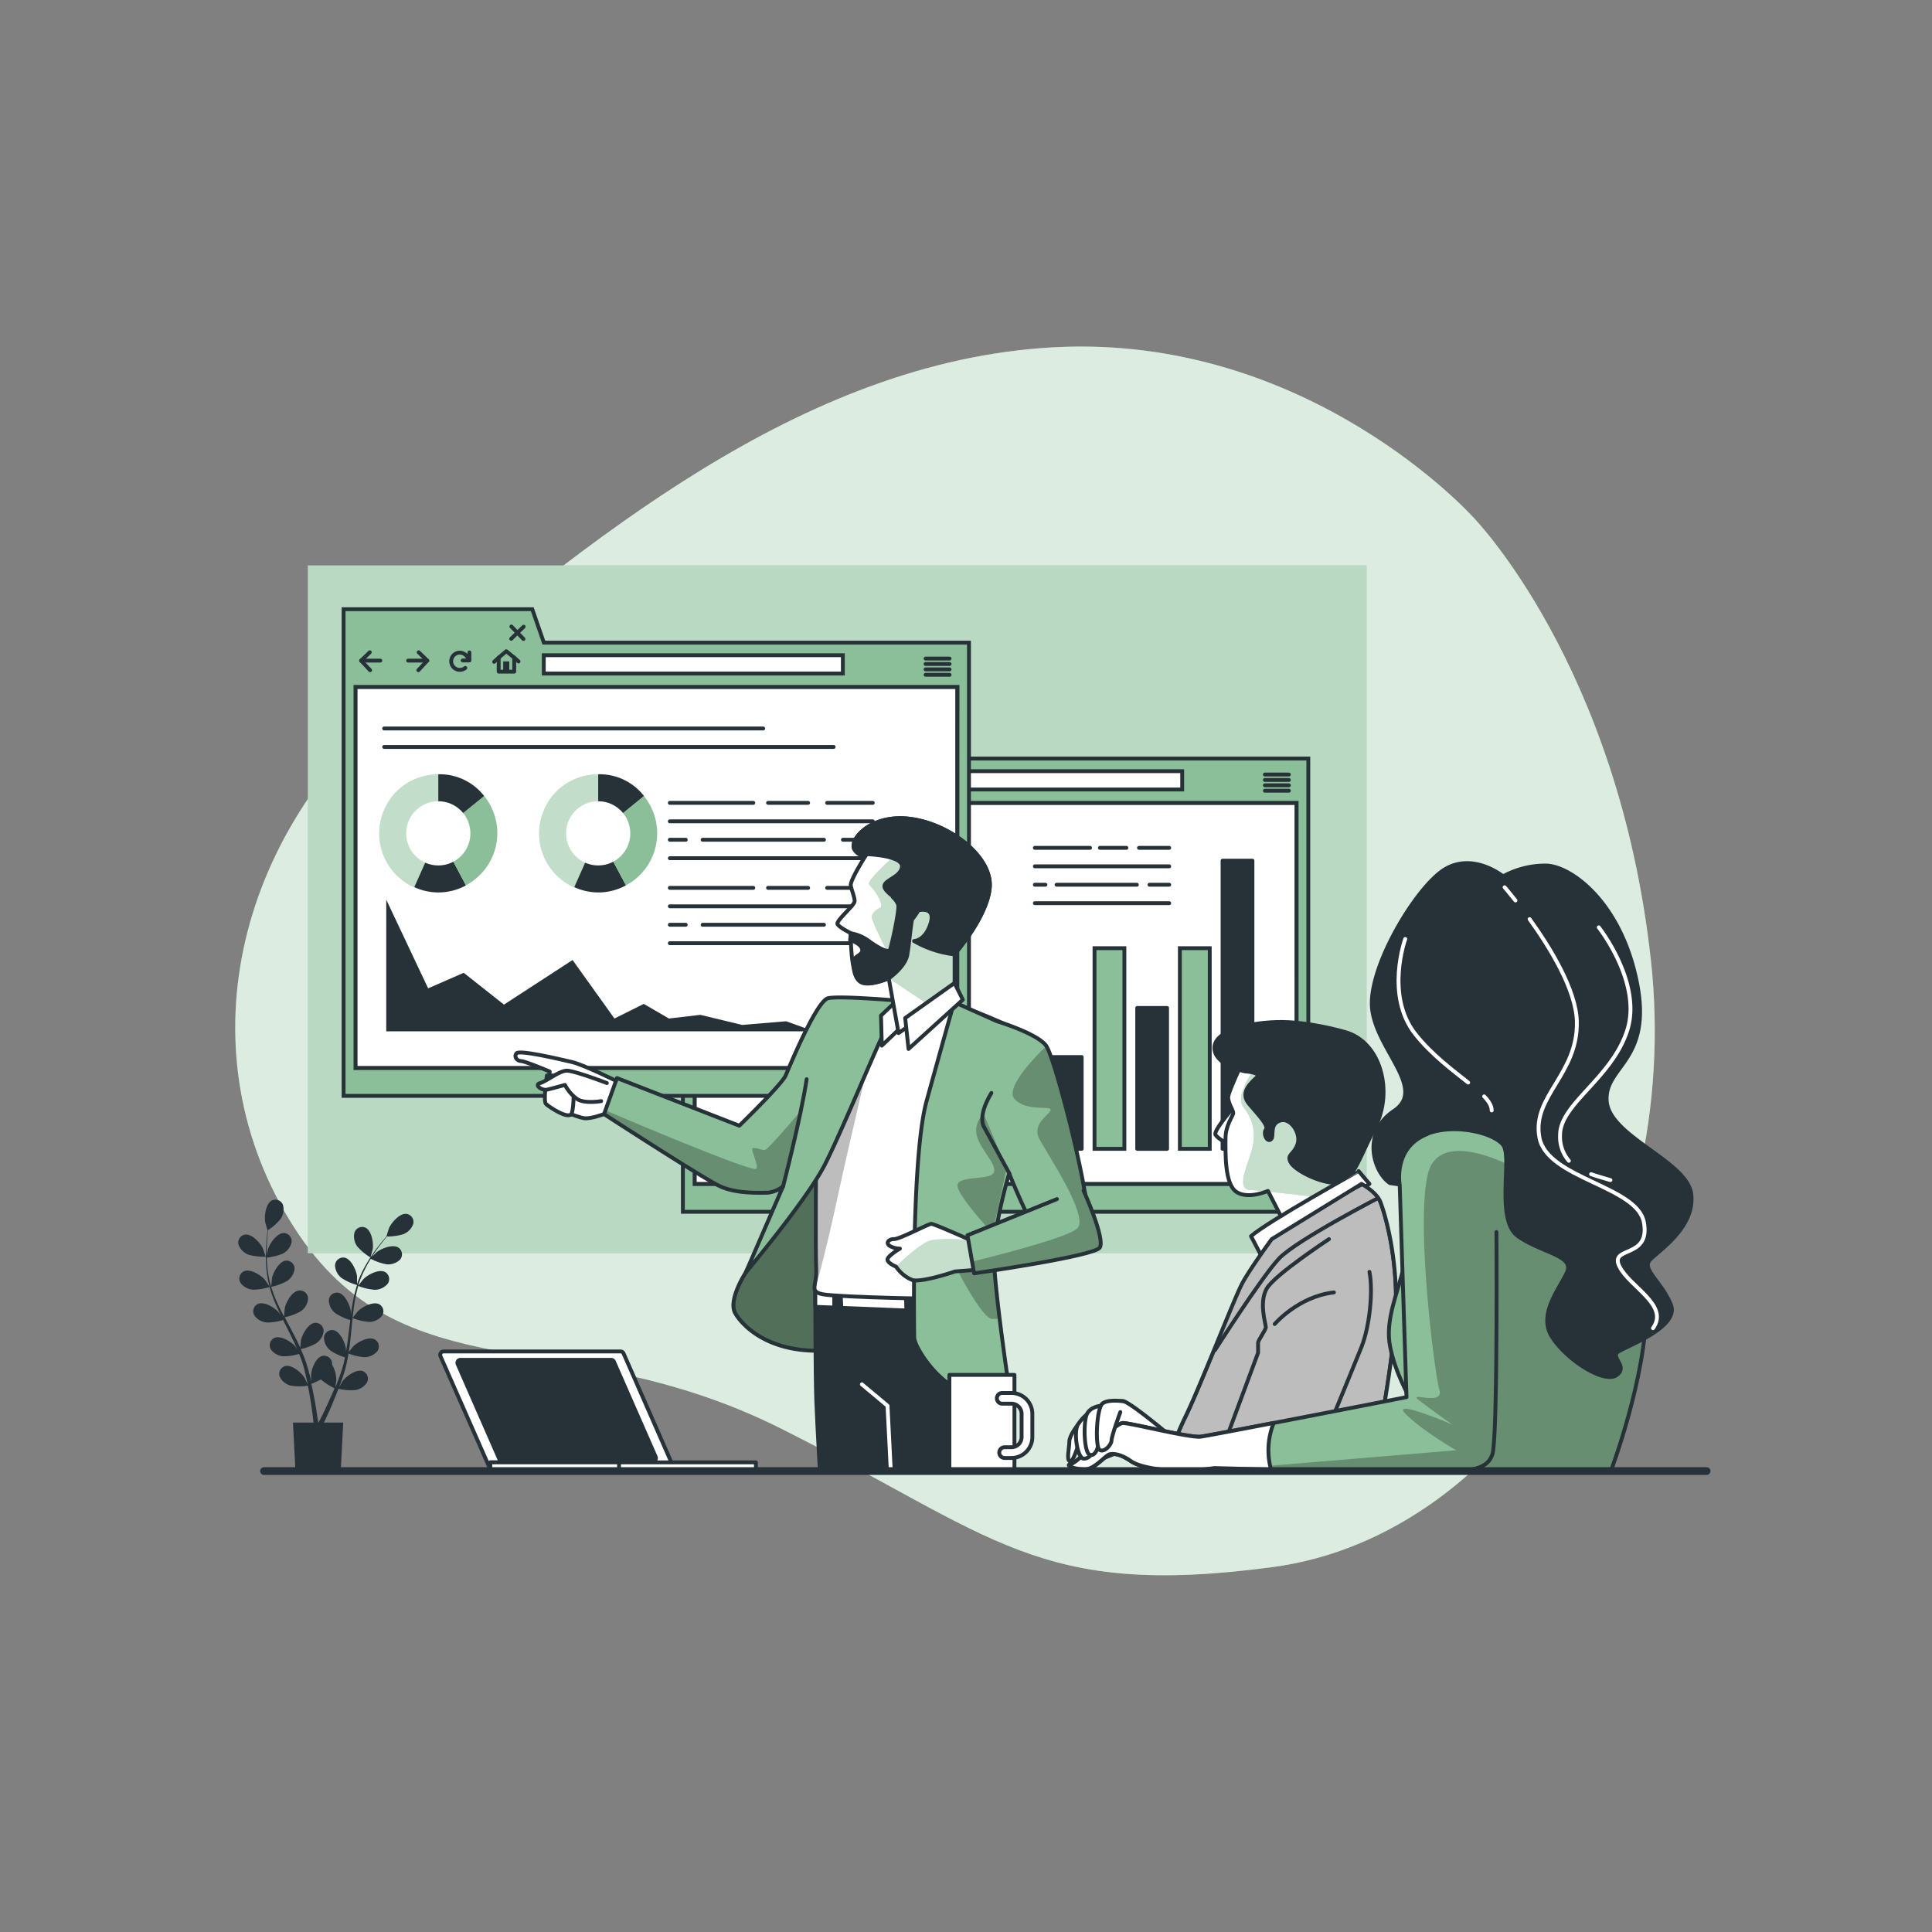 <svg xmlns="http://www.w3.org/2000/svg" xmlns:xlink="http://www.w3.org/1999/xlink" viewBox="0 0 500 500"><rect x="0" y="0" width="500" height="500" fill="#808080" stroke="none"/><defs><clipPath id="freepik--clip-path--inject-36"><path d="M321.46,275s-3.32,7.15-3.58,8.69,1.28,3.57,1.28,4.34-2,3.06-2,6.64-.26,11.75,2.81,13.79,8.17-.25,8.17-.25l4.85,9.45,19.41-11.24-2.81-4.34s4.09-11,1-19.41-14-9.71-18.39-10S323,271.91,321.46,275Z" style="fill:#fff;stroke:#263238;stroke-linecap:round;stroke-linejoin:round"></path></clipPath><clipPath id="freepik--clip-path-2--inject-36"><path d="M329.12,320.69s-5.62,7.66-7.66,11.49-10.73,26.31-14.56,34.23a76,76,0,0,0-5.3,14.22h53.57s6.13-30.57,6.13-43.85-3.06-23.24-4.09-25.79-4.85-4.6-4.85-4.6Z" style="fill:#fff;stroke:#263238;stroke-linecap:round;stroke-linejoin:round"></path></clipPath><clipPath id="freepik--clip-path-3--inject-36"><path d="M389.4,290.31s-17.64-3.53-22.58.7-2.12,30-3.53,36.7-4.94,13.76-3.53,20.81,4.59,12,6,15.53-.36,16.58-.36,16.58h51.52s9.17-24.34,9.17-42.69-5.65-34.22-14.11-40.22S389.4,290.31,389.4,290.31Z" style="fill:#8BBF99;stroke:#263238;stroke-linecap:round;stroke-linejoin:round"></path></clipPath><clipPath id="freepik--clip-path-4--inject-36"><path d="M387.28,318.86s.35,53.3-1.06,57.54-6.35,4.23-14.46,4.58-57.51-1.05-57.51-1.05a66.64,66.64,0,0,1-8.47.7c-3.88,0-10.59-.7-13.06-2.47s-4.58-2.12-5.64-1.76-3.88,3.88-6.35,3.88-5.3-1.06-3.53-1.41,11.29-10.59,13.41-10.59,17.28,3.88,20.11,3.53S364,361.58,364,361.58l-1.76-55s-1.77-9.53,7.06-13.06" style="fill:#8BBF99;stroke:#263238;stroke-linecap:round;stroke-linejoin:round"></path></clipPath><clipPath id="freepik--clip-path-5--inject-36"><rect x="124.22" y="203.98" width="164.61" height="176.73" style="fill:none"></rect></clipPath><clipPath id="freepik--clip-path-6--inject-36"><path d="M193,329.33s-4.68,7.1-2.71,10.55,9.12,10.59,23.89,9.6,5.91-25.85,7.63-41.12-4.67-17.48-9.85-13.54-11.57,22.9-14,26.1A57,57,0,0,0,193,329.33Z" style="fill:#8BBF99;stroke:#263238;stroke-linecap:round;stroke-linejoin:round"></path></clipPath><clipPath id="freepik--clip-path-7--inject-36"><path d="M211.23,295.55s-.25,28.32,0,32.76-2,5.91,1.72,6.65,33.74,1.47,36.69,1,3-2,3.7-3.45,10.58-64.76,8.37-66.49-16.25-6.89-17.49-6.89-19.45,1-22.9,1.48-7.39-.5-7.63,1.47S211.23,295.55,211.23,295.55Z" style="fill:#fff;stroke:#263238;stroke-linecap:round;stroke-linejoin:round"></path></clipPath><clipPath id="freepik--clip-path-8--inject-36"><path d="M232.1,258.94s-14.77-1.27-17.77-.61-10,17.67-11,20-12,13-12,13L159.67,279l-3.34,9.33S182,305,186.33,307s10.34,1.67,12.34,1.67a7.48,7.48,0,0,0,4-1.67L193,329.33s15.67-18.66,20.33-27.66,15.34-35.34,16.34-36S232.1,258.94,232.1,258.94Z" style="fill:#8BBF99;stroke:#263238;stroke-linecap:round;stroke-linejoin:round"></path></clipPath><clipPath id="freepik--clip-path-9--inject-36"><path d="M224.32,221s-4.42,6.8-4.14,8.22,1,2.87,1,4-5,5.11-4.42,6,3.41,2.27,3.41,2.27-.12,11.09,2.43,12.51,7.4-.86,7.4-.86l2.55,14.22,14.5-10.24V246.89s8.53-9.66,9.1-17.34-10-16.2-20.47-17.62-16.2,5.68-14.5,8S224.32,221,224.32,221Z" style="fill:#fff;stroke:#263238;stroke-linecap:round;stroke-linejoin:round"></path></clipPath><clipPath id="freepik--clip-path-10--inject-36"><path d="M246.93,259.35s-3.2,11.33-7.14,25.62-3.2,58.6-3.2,61.07,5.66,11.32,12.07,13.79a51.89,51.89,0,0,0,13,2.95s-4.43-29.3-4.43-37.67,3.94-21.43,3.94-21.43,5.91,14.78,8.37,16.75,12.31,4.18,12.07-4.93-8.62-41.62-10.84-44.82-12.81-6.4-12.81-6.4Z" style="fill:#8BBF99;stroke:#263238;stroke-linecap:round;stroke-linejoin:round"></path></clipPath><clipPath id="freepik--clip-path-11--inject-36"><path d="M251.12,320.92s-9.36-4.19-10.1-4.19-8.12,3.94-9.6,3.94-2.22,1-1.23,1.73a5.34,5.34,0,0,0,2.71.74s-3.45,2-3.21,2.95,2.22,1.72,2.22,1.72a9.06,9.06,0,0,0,4.19,3.45c2.46.74,11.08-2.21,11.08-2.21l6.65-.5Z" style="fill:#fff;stroke:#263238;stroke-linecap:round;stroke-linejoin:round"></path></clipPath><clipPath id="freepik--clip-path-12--inject-36"><path d="M273.53,310.33l-23.15,9.36,1.72,9.85s31-4.43,32.51-6.65-4.19-14.78-4.19-14.78" style="fill:#8BBF99;stroke:#263238;stroke-linecap:round;stroke-linejoin:round"></path></clipPath></defs><g id="freepik--background-simple--inject-36"><path d="M381.28,133.88s-42.61-47.57-108.6-44-121.42,51.42-167.3,88.94S48,273.52,76,317.47s70.69,24.42,126.14,52.25,66.19,44,127.23,35.84,106.27-80.78,97.88-157.08S381.28,133.88,381.28,133.88Z" style="fill:#8BBF99"></path><path d="M381.28,133.88s-42.61-47.57-108.6-44-121.42,51.42-167.3,88.94S48,273.52,76,317.47s70.69,24.42,126.14,52.25,66.19,44,127.23,35.84,106.27-80.78,97.88-157.08S381.28,133.88,381.28,133.88Z" style="fill:#fff;opacity:0.7"></path></g><g id="freepik--Windows--inject-36"><rect x="79.67" y="146.33" width="274" height="178" style="fill:#8BBF99"></rect><rect x="79.67" y="146.33" width="274" height="178" style="fill:#fff;opacity:0.4"></rect><rect x="179.76" y="207.78" width="155.8" height="98.65" style="fill:#fff;stroke:#263238;stroke-miterlimit:10"></rect><path d="M228.57,196.31l-3-8.64H176.73V313.61H338.59V196.31Zm107,110.12H179.76V207.78h155.8Z" style="fill:#8BBF99;stroke:#263238;stroke-miterlimit:10"></path><rect x="228.55" y="199.58" width="77.4" height="4.74" style="fill:#fff;stroke:#263238;stroke-miterlimit:10"></rect><polyline points="183.51 198.82 181.28 200.97 183.59 203.45" style="fill:none;stroke:#263238;stroke-linecap:round;stroke-linejoin:round"></polyline><line x1="181.28" y1="200.97" x2="186.24" y2="200.97" style="fill:none;stroke:#263238;stroke-linecap:round;stroke-linejoin:round"></line><polyline points="196.16 198.82 198.4 200.97 196.08 203.45" style="fill:none;stroke:#263238;stroke-linecap:round;stroke-linejoin:round"></polyline><line x1="198.4" y1="200.97" x2="193.44" y2="200.97" style="fill:none;stroke:#263238;stroke-linecap:round;stroke-linejoin:round"></line><path d="M209.06,200.68a2.44,2.44,0,0,0-2.27-1.78,2.24,2.24,0,1,0,0,4.47,2.19,2.19,0,0,0,1.41-.51" style="fill:none;stroke:#263238;stroke-linecap:round;stroke-linejoin:round"></path><polyline points="207.56 200.93 209.29 200.93 209.29 198.87" style="fill:none;stroke:#263238;stroke-linecap:round;stroke-linejoin:round"></polyline><polygon points="220.89 200.2 218.83 198.53 216.87 200.2 216.87 203.83 220.89 203.83 220.89 200.2" style="fill:none;stroke:#263238;stroke-linecap:round;stroke-linejoin:round"></polygon><rect x="218.05" y="201.18" width="1.57" height="2.52" style="fill:#263238"></rect><line x1="216.87" y1="200.2" x2="215.69" y2="201.28" style="fill:none;stroke:#263238;stroke-linecap:round;stroke-linejoin:round"></line><line x1="220.89" y1="200.2" x2="222" y2="201.18" style="fill:none;stroke:#263238;stroke-linecap:round;stroke-linejoin:round"></line><line x1="220.15" y1="192.14" x2="223.29" y2="195.38" style="fill:none;stroke:#263238;stroke-linecap:round;stroke-linejoin:round"></line><line x1="223.34" y1="192.19" x2="220.1" y2="195.33" style="fill:none;stroke:#263238;stroke-linecap:round;stroke-linejoin:round"></line><line x1="327.35" y1="200.45" x2="333.56" y2="200.45" style="fill:none;stroke:#263238;stroke-linecap:round;stroke-linejoin:round"></line><line x1="327.35" y1="201.85" x2="333.56" y2="201.85" style="fill:none;stroke:#263238;stroke-linecap:round;stroke-linejoin:round"></line><line x1="327.35" y1="203.24" x2="333.56" y2="203.24" style="fill:none;stroke:#263238;stroke-linecap:round;stroke-linejoin:round"></line><line x1="327.35" y1="204.64" x2="333.56" y2="204.64" style="fill:none;stroke:#263238;stroke-linecap:round;stroke-linejoin:round"></line><line x1="294.77" y1="219.42" x2="302.59" y2="219.42" style="fill:#fff;stroke:#263238;stroke-linecap:round;stroke-linejoin:round"></line><line x1="284.65" y1="219.42" x2="291.51" y2="219.42" style="fill:#fff;stroke:#263238;stroke-linecap:round;stroke-linejoin:round"></line><line x1="267.82" y1="219.42" x2="282.11" y2="219.42" style="fill:#fff;stroke:#263238;stroke-linecap:round;stroke-linejoin:round"></line><line x1="267.82" y1="224.2" x2="302.59" y2="224.2" style="fill:#fff;stroke:#263238;stroke-linecap:round;stroke-linejoin:round"></line><line x1="297.48" y1="228.97" x2="302.59" y2="228.97" style="fill:#fff;stroke:#263238;stroke-linecap:round;stroke-linejoin:round"></line><line x1="273.44" y1="228.97" x2="294.22" y2="228.97" style="fill:#fff;stroke:#263238;stroke-linecap:round;stroke-linejoin:round"></line><line x1="267.82" y1="228.97" x2="270.55" y2="228.97" style="fill:#fff;stroke:#263238;stroke-linecap:round;stroke-linejoin:round"></line><line x1="267.82" y1="233.74" x2="302.59" y2="233.74" style="fill:#fff;stroke:#263238;stroke-linecap:round;stroke-linejoin:round"></line><rect x="272.21" y="273.56" width="7.73" height="23.75" style="fill:#263238;stroke:#263238;stroke-linecap:round;stroke-linejoin:round"></rect><rect x="283.26" y="245.39" width="7.73" height="51.93" style="fill:#8BBF99;stroke:#263238;stroke-miterlimit:10"></rect><rect x="294.31" y="260.86" width="7.73" height="36.46" style="fill:#263238;stroke:#263238;stroke-linecap:round;stroke-linejoin:round"></rect><rect x="305.35" y="245.39" width="7.73" height="51.93" style="fill:#8BBF99;stroke:#263238;stroke-miterlimit:10"></rect><rect x="316.4" y="222.74" width="7.73" height="74.58" style="fill:#263238;stroke:#263238;stroke-linecap:round;stroke-linejoin:round"></rect><rect x="91.95" y="177.77" width="155.8" height="98.65" style="fill:#fff;stroke:#263238;stroke-miterlimit:10"></rect><path d="M140.75,166.31l-3-8.65H88.92V283.6H250.77V166.31Zm107,110.11H92V177.77h155.8Z" style="fill:#8BBF99;stroke:#263238;stroke-miterlimit:10"></path><rect x="140.73" y="169.57" width="77.4" height="4.74" style="fill:#fff;stroke:#263238;stroke-miterlimit:10"></rect><polyline points="95.7 168.81 93.46 170.97 95.78 173.45" style="fill:none;stroke:#263238;stroke-linecap:round;stroke-linejoin:round"></polyline><line x1="93.46" y1="170.97" x2="98.43" y2="170.97" style="fill:none;stroke:#263238;stroke-linecap:round;stroke-linejoin:round"></line><polyline points="108.35 168.81 110.58 170.97 108.27 173.45" style="fill:none;stroke:#263238;stroke-linecap:round;stroke-linejoin:round"></polyline><line x1="110.59" y1="170.97" x2="105.62" y2="170.97" style="fill:none;stroke:#263238;stroke-linecap:round;stroke-linejoin:round"></line><path d="M121.25,170.68A2.43,2.43,0,0,0,119,168.9a2.23,2.23,0,1,0,0,4.46,2.27,2.27,0,0,0,1.42-.5" style="fill:none;stroke:#263238;stroke-linecap:round;stroke-linejoin:round"></path><polyline points="119.74 170.93 121.48 170.93 121.48 168.86" style="fill:none;stroke:#263238;stroke-linecap:round;stroke-linejoin:round"></polyline><polygon points="133.08 170.19 131.02 168.53 129.06 170.19 129.06 173.82 133.08 173.82 133.08 170.19" style="fill:none;stroke:#263238;stroke-linecap:round;stroke-linejoin:round"></polygon><rect x="130.23" y="171.17" width="1.57" height="2.52" style="fill:#263238"></rect><line x1="129.06" y1="170.19" x2="127.88" y2="171.27" style="fill:none;stroke:#263238;stroke-linecap:round;stroke-linejoin:round"></line><line x1="133.08" y1="170.19" x2="134.19" y2="171.18" style="fill:none;stroke:#263238;stroke-linecap:round;stroke-linejoin:round"></line><line x1="132.34" y1="162.14" x2="135.47" y2="165.37" style="fill:none;stroke:#263238;stroke-linecap:round;stroke-linejoin:round"></line><line x1="135.52" y1="162.19" x2="132.29" y2="165.32" style="fill:none;stroke:#263238;stroke-linecap:round;stroke-linejoin:round"></line><line x1="239.54" y1="170.44" x2="245.75" y2="170.44" style="fill:none;stroke:#263238;stroke-linecap:round;stroke-linejoin:round"></line><line x1="239.54" y1="171.84" x2="245.75" y2="171.84" style="fill:none;stroke:#263238;stroke-linecap:round;stroke-linejoin:round"></line><line x1="239.54" y1="173.24" x2="245.75" y2="173.24" style="fill:none;stroke:#263238;stroke-linecap:round;stroke-linejoin:round"></line><line x1="239.54" y1="174.64" x2="245.75" y2="174.64" style="fill:none;stroke:#263238;stroke-linecap:round;stroke-linejoin:round"></line><polygon points="99.96 266.9 99.96 232.83 110.8 255.78 120.01 251.76 130.43 259.99 148.18 248.45 159.02 263.59 166.61 259.81 173.11 263.59 181.24 262.64 192.07 265.25 203.45 264.3 210.69 266.9 99.96 266.9" style="fill:#263238"></polygon><line x1="214.06" y1="207.78" x2="225.87" y2="207.78" style="fill:#fff;stroke:#263238;stroke-linecap:round;stroke-linejoin:round"></line><line x1="198.77" y1="207.78" x2="209.14" y2="207.78" style="fill:#fff;stroke:#263238;stroke-linecap:round;stroke-linejoin:round"></line><line x1="173.35" y1="207.78" x2="194.95" y2="207.78" style="fill:#fff;stroke:#263238;stroke-linecap:round;stroke-linejoin:round"></line><line x1="173.35" y1="212.55" x2="225.87" y2="212.55" style="fill:#fff;stroke:#263238;stroke-linecap:round;stroke-linejoin:round"></line><line x1="218.15" y1="217.33" x2="225.87" y2="217.33" style="fill:#fff;stroke:#263238;stroke-linecap:round;stroke-linejoin:round"></line><line x1="181.84" y1="217.33" x2="213.24" y2="217.33" style="fill:#fff;stroke:#263238;stroke-linecap:round;stroke-linejoin:round"></line><line x1="173.35" y1="217.33" x2="177.47" y2="217.33" style="fill:#fff;stroke:#263238;stroke-linecap:round;stroke-linejoin:round"></line><line x1="173.35" y1="222.1" x2="225.87" y2="222.1" style="fill:#fff;stroke:#263238;stroke-linecap:round;stroke-linejoin:round"></line><line x1="225.87" y1="229.78" x2="214.06" y2="229.78" style="fill:#fff;stroke:#263238;stroke-linecap:round;stroke-linejoin:round"></line><line x1="198.77" y1="229.78" x2="209.14" y2="229.78" style="fill:#fff;stroke:#263238;stroke-linecap:round;stroke-linejoin:round"></line><line x1="173.35" y1="229.78" x2="194.95" y2="229.78" style="fill:#fff;stroke:#263238;stroke-linecap:round;stroke-linejoin:round"></line><line x1="173.35" y1="234.55" x2="225.87" y2="234.55" style="fill:#fff;stroke:#263238;stroke-linecap:round;stroke-linejoin:round"></line><line x1="225.87" y1="239.33" x2="218.15" y2="239.33" style="fill:#fff;stroke:#263238;stroke-linecap:round;stroke-linejoin:round"></line><line x1="181.84" y1="239.33" x2="213.24" y2="239.33" style="fill:#fff;stroke:#263238;stroke-linecap:round;stroke-linejoin:round"></line><line x1="173.35" y1="239.33" x2="177.47" y2="239.33" style="fill:#fff;stroke:#263238;stroke-linecap:round;stroke-linejoin:round"></line><line x1="173.35" y1="244.1" x2="225.87" y2="244.1" style="fill:#fff;stroke:#263238;stroke-linecap:round;stroke-linejoin:round"></line><path d="M113.43,215.64l-6.21,14a15.27,15.27,0,0,1-7.74-20.16,15.08,15.08,0,0,1,14-9.05Z" style="fill:#8BBF99"></path><g style="opacity:0.47"><path d="M113.43,215.64l-6.21,14a15.27,15.27,0,0,1-7.74-20.16,15.08,15.08,0,0,1,14-9.05Z" style="fill:#fff"></path></g><path d="M113.43,215.64l7.17,13.49a14.85,14.85,0,0,1-13.38.46Z" style="fill:#263238"></path><path d="M113.43,215.64,125.3,206A15.26,15.26,0,0,1,123,227.51a14.76,14.76,0,0,1-2.44,1.62Z" style="fill:#8BBF99"></path><path d="M113.43,215.64V200.38A14.58,14.58,0,0,1,125.3,206Z" style="fill:#263238"></path><circle cx="113.43" cy="215.67" r="8.31" style="fill:#fff"></circle><path d="M154.81,215.64l-6.21,14a15.26,15.26,0,0,1-7.74-20.16,15.07,15.07,0,0,1,13.95-9.05Z" style="fill:#8BBF99"></path><g style="opacity:0.47"><path d="M154.81,215.64l-6.21,14a15.26,15.26,0,0,1-7.74-20.16,15.07,15.07,0,0,1,13.95-9.05Z" style="fill:#fff"></path></g><path d="M154.81,215.64,162,229.13a14.85,14.85,0,0,1-13.38.46Z" style="fill:#263238"></path><path d="M154.81,215.64l11.86-9.6A15.28,15.28,0,0,1,162,229.13Z" style="fill:#8BBF99"></path><path d="M154.81,215.64V200.38A14.56,14.56,0,0,1,166.67,206Z" style="fill:#263238"></path><circle cx="154.81" cy="215.67" r="8.31" style="fill:#fff"></circle><line x1="99.42" y1="188.53" x2="197.52" y2="188.53" style="fill:#fff;stroke:#263238;stroke-linecap:round;stroke-linejoin:round"></line><line x1="99.42" y1="193.31" x2="215.75" y2="193.31" style="fill:#fff;stroke:#263238;stroke-linecap:round;stroke-linejoin:round"></line></g><g id="freepik--character-2--inject-36"><path d="M318.9,287s-4.85,5.62-4.34,6.64,4.6,3.57,4.85,2a63.63,63.63,0,0,0,1-7.41C320.44,286.47,320.69,286,318.9,287Z" style="fill:#fff;stroke:#263238;stroke-linecap:round;stroke-linejoin:round"></path><path d="M321.46,275s-3.32,7.15-3.58,8.69,1.28,3.57,1.28,4.34-2,3.06-2,6.64-.26,11.75,2.81,13.79,8.17-.25,8.17-.25l4.85,9.45,19.41-11.24-2.81-4.34s4.09-11,1-19.41-14-9.71-18.39-10S323,271.91,321.46,275Z" style="fill:#fff"></path><g style="clip-path:url(#freepik--clip-path--inject-36)"><path d="M349.55,302.05s4.09-11,1-19.41-14-9.71-18.39-10c-.71,0-1.44-.09-2.17-.12L324.33,277s-4.66,6.67-2.66,9.33,3.33,5.34,2.66,9.67-5.09,11.82-.66,12c.91,0,2.35.16,4.06.33l.37-.15.1.2c6.54.66,16.47,1.95,16.47,1.95l1-.05,6.71-3.89Z" style="fill:#8BBF99"></path><path d="M349.55,302.05s4.09-11,1-19.41-14-9.71-18.39-10c-.71,0-1.44-.09-2.17-.12L324.33,277s-4.66,6.67-2.66,9.33,3.33,5.34,2.66,9.67-5.09,11.82-.66,12c.91,0,2.35.16,4.06.33l.37-.15.1.2c6.54.66,16.47,1.95,16.47,1.95l1-.05,6.71-3.89Z" style="fill:#fff;opacity:0.5"></path></g><path d="M321.46,275s-3.32,7.15-3.58,8.69,1.28,3.57,1.28,4.34-2,3.06-2,6.64-.26,11.75,2.81,13.79,8.17-.25,8.17-.25l4.85,9.45,19.41-11.24-2.81-4.34s4.09-11,1-19.41-14-9.71-18.39-10S323,271.91,321.46,275Z" style="fill:none;stroke:#263238;stroke-linecap:round;stroke-linejoin:round"></path><path d="M348,267.06s-9.45-2.81-17.62-2.56-16.35,2.56-16.09,6.9,7.91,5.87,7.91,5.87,4.35.26,3.07,1.53-4.6,3.84-2,6.9,5.1,5.62,4.34,6.64.25,3.32,1.27,2.56-.51-3.84,2.3-4.86,5.62,3.32,4.6,6.13-2.81,2.56-1.79,4.6,7.41,5.36,11.75,5.36,5.62-5.62,10.22-14.56S357.47,269.61,348,267.06Z" style="fill:#263238;stroke:#263238;stroke-linecap:round;stroke-linejoin:round"></path><path d="M323.76,319.93l2.55,4.85,28.1-18.39-2.81-3.32S328.1,316.09,323.76,319.93Z" style="fill:#fff;stroke:#263238;stroke-linecap:round;stroke-linejoin:round"></path><path d="M329.12,320.69s-5.62,7.66-7.66,11.49-10.73,26.31-14.56,34.23a76,76,0,0,0-5.3,14.22h53.57s6.13-30.57,6.13-43.85-3.06-23.24-4.09-25.79-4.85-4.6-4.85-4.6Z" style="fill:#fff"></path><g style="clip-path:url(#freepik--clip-path-2--inject-36)"><path d="M329.12,320.69s-5.62,7.66-7.66,11.49-10.73,26.31-14.56,34.23a76,76,0,0,0-5.3,14.22h53.57s6.13-30.57,6.13-43.85-3.06-23.24-4.09-25.79-4.85-4.6-4.85-4.6Z" style="fill:#bdbdbd;stroke:#263238;stroke-linecap:round;stroke-linejoin:round"></path><path d="M314.43,349.42s12-18.79,16.52-23.65,26.94-16.36,26.94-16.36l-3.54-3.84s-23.07,11.45-26.64,15S313.79,345.2,314.43,349.42Z" style="fill:#bdbdbd;stroke:#263238;stroke-linecap:round;stroke-linejoin:round"></path></g><path d="M329.12,320.69s-5.62,7.66-7.66,11.49-10.73,26.31-14.56,34.23a76,76,0,0,0-5.3,14.22h53.57s6.13-30.57,6.13-43.85-3.06-23.24-4.09-25.79-4.85-4.6-4.85-4.6Z" style="fill:none;stroke:#263238;stroke-linecap:round;stroke-linejoin:round"></path><path d="M343.93,320.69s-14,9.2-16.09,12.77-.25,9.2-.25,10-2,3.32-2,4.09v2.55l-11,29.63h25s10.73-26.05,12.77-31.16,3.07-14.3,2.05-19.41" style="fill:none;stroke:#263238;stroke-linecap:round;stroke-linejoin:round"></path><path d="M329.89,342.66s6.13-7.16,15.32-8.18" style="fill:none;stroke:#263238;stroke-linecap:round;stroke-linejoin:round"></path></g><g id="freepik--character-3--inject-36"><path d="M389.4,290.31s-17.64-3.53-22.58.7-2.12,30-3.53,36.7-4.94,13.76-3.53,20.81,4.59,12,6,15.53-.36,16.58-.36,16.58h51.52s9.17-24.34,9.17-42.69-5.65-34.22-14.11-40.22S389.4,290.31,389.4,290.31Z" style="fill:#8BBF99"></path><g style="clip-path:url(#freepik--clip-path-3--inject-36)"><path d="M370.51,301.33c-5,8.34.67,54,2,58.34s-8.33.33-5.33,2.66,8.66,6.34,8.66,6.34A104.2,104.2,0,0,0,366,365a19.5,19.5,0,0,1,.27,3.16,94.68,94.68,0,0,0,10.54,7.15l-10.95.92c-.23,2.51-.49,4.38-.49,4.38h51.52s9.17-24.34,9.17-42.69a77.89,77.89,0,0,0-3.17-22.58l-30.74-13S375.51,293,370.51,301.33Z" style="opacity:0.26"></path></g><path d="M389.4,290.31s-17.64-3.53-22.58.7-2.12,30-3.53,36.7-4.94,13.76-3.53,20.81,4.59,12,6,15.53-.36,16.58-.36,16.58h51.52s9.17-24.34,9.17-42.69-5.65-34.22-14.11-40.22S389.4,290.31,389.4,290.31Z" style="fill:none;stroke:#263238;stroke-linecap:round;stroke-linejoin:round"></path><path d="M389,226.8s-7.76-6.35-15.17-1.76-20.11,25.75-18.7,36.34,14.12,20.46,5.65,26.11-5.29,15.87-1.06,18.7l2.47.35s0-10.23,7.06-13.06,17.28-.35,19.75,2.83-2.11,19.4,3.88,23.64,14.47,4.94,12.71,9.17-7.77,10.94-3.89,16.94,13.41,12,16.59,9.87-1.41-4.58.35-6,16.23-6.35,13.76-12.35-7.76-9.18-5.29-11.65,11.64-8.46,10.58-16.93-21.17-14.82-21.87-24,12-10.23,7.76-31S406.33,224,400,224A22.78,22.78,0,0,0,389,226.8Z" style="fill:#263238;stroke:#263238;stroke-linecap:round;stroke-linejoin:round"></path><path d="M395.86,237.87c5.32,7.38,12,18.25,12.23,26.47.33,13.69-11.69,19.37-9.69,30.05s25.35,12.52,27.05,22-9,6-6.35,11.35,13,10,8.69,16" style="fill:none;stroke:#fff;stroke-linecap:round;stroke-linejoin:round"></path><path d="M389.39,229.62s1.12,1.28,2.81,3.42" style="fill:none;stroke:#fff;stroke-linecap:round;stroke-linejoin:round"></path><path d="M384.1,283.74c1.22,1.28,1.95,2.47,1.95,3.64" style="fill:none;stroke:#fff;stroke-linecap:round;stroke-linejoin:round"></path><path d="M363.68,243s-5.34,14.69,2.67,24.71c4.27,5.34,9.58,9.25,13.61,12.45" style="fill:none;stroke:#fff;stroke-linecap:round;stroke-linejoin:round"></path><path d="M411.77,303.87c1.55.56,3.24,1,5,1.54" style="fill:none;stroke:#fff;stroke-linecap:round;stroke-linejoin:round"></path><path d="M413.76,240s11.35,14.36,7.35,26.71-17.36,19-17.36,27a9.46,9.46,0,0,0,2.27,6.7" style="fill:none;stroke:#fff;stroke-linecap:round;stroke-linejoin:round"></path><path d="M278.86,368.87s-2.12,2.61-2.12,4.24-.81,4.88.17,5.05,1.62-3.43,2.6-4.73,3.42-1.63,3.26-3.42S280.33,366.59,278.86,368.87Z" style="fill:#fff;stroke:#263238;stroke-linecap:round;stroke-linejoin:round"></path><path d="M302.33,371.15s-9.13-7.66-11.41-8.47-6.85,4.4-9.62,9.45-1.3,6.19.17,6.35,7.82-2.6,7.82-2.6a19.75,19.75,0,0,0,7.66,3.74c4.4,1,10.75-1.63,10.92-4.23S302.33,371.15,302.33,371.15Z" style="fill:#fff;stroke:#263238;stroke-linecap:round;stroke-linejoin:round"></path><path d="M387.28,318.86s.35,53.3-1.06,57.54-6.35,4.23-14.46,4.58-57.51-1.05-57.51-1.05a66.64,66.64,0,0,1-8.47.7c-3.88,0-10.59-.7-13.06-2.47s-4.58-2.12-5.64-1.76-3.88,3.88-6.35,3.88-5.3-1.06-3.53-1.41,11.29-10.59,13.41-10.59,17.28,3.88,20.11,3.53S364,361.58,364,361.58l-1.76-55s-1.77-9.53,7.06-13.06" style="fill:#8BBF99"></path><g style="clip-path:url(#freepik--clip-path-4--inject-36)"><path d="M373.22,298.81a6.6,6.6,0,0,0-2.71,2.52c-5,8.34.67,54,2,58.34s-8.33.33-5.33,2.66,8.66,6.34,8.66,6.34-16.33-7-12-2.67,13,9.33,13,9.33l-57,4.75c13.18.36,45.46,1.18,51.89.9,8.11-.35,13.05-.35,14.46-4.58s1.06-58.57,1.06-58.57Z" style="opacity:0.26"></path></g><path d="M387.28,318.86s.35,53.3-1.06,57.54-6.35,4.23-14.46,4.58-57.51-1.05-57.51-1.05a66.64,66.64,0,0,1-8.47.7c-3.88,0-10.59-.7-13.06-2.47s-4.58-2.12-5.64-1.76-3.88,3.88-6.35,3.88-5.3-1.06-3.53-1.41,11.29-10.59,13.41-10.59,17.28,3.88,20.11,3.53S364,361.58,364,361.58l-1.76-55s-1.77-9.53,7.06-13.06" style="fill:none;stroke:#263238;stroke-linecap:round;stroke-linejoin:round"></path><path d="M328.94,380.32a19,19,0,0,1,.69-12.06c-9.64,1.86-17.82,3.41-18.91,3.55-2.83.35-18-3.53-20.11-3.53S279,378.51,277.2,378.87s1.06,1.41,3.53,1.41,5.29-3.53,6.35-3.88,3.17,0,5.64,1.76,9.18,2.47,13.06,2.47a66.64,66.64,0,0,0,8.47-.7Z" style="fill:#fff;stroke:#263238;stroke-linecap:round;stroke-linejoin:round"></path><path d="M282.61,365.12a10.7,10.7,0,0,0-3.75,3.75c-1,2.12,0,8.63,1.63,8.63s2.77-1.79,2.77-4.07S282.61,365.12,282.61,365.12Z" style="fill:#fff;stroke:#263238;stroke-linecap:round;stroke-linejoin:round"></path><path d="M284.89,363.82s-2.61.16-3.59,2.12-.81,10.26.82,10.59,2.28-2.45,2.28-4.24S284.89,363.82,284.89,363.82Z" style="fill:#fff;stroke:#263238;stroke-linecap:round;stroke-linejoin:round"></path><path d="M290.92,362.68s-3.91-.66-5.54.49-2,11.24-.82,12.05,3.1-1.3,3.1-2.44,2.28-7.33,2.28-7.33" style="fill:#fff;stroke:#263238;stroke-linecap:round;stroke-linejoin:round"></path></g><g id="freepik--character-1--inject-36"><g style="clip-path:url(#freepik--clip-path-5--inject-36)"><path d="M193,329.33s-4.68,7.1-2.71,10.55,9.12,10.59,23.89,9.6,5.91-25.85,7.63-41.12-4.67-17.48-9.85-13.54-11.57,22.9-14,26.1A57,57,0,0,0,193,329.33Z" style="fill:#8BBF99"></path><g style="clip-path:url(#freepik--clip-path-6--inject-36)"><path d="M193,329.33s-4.68,7.1-2.71,10.55,9.12,10.59,23.89,9.6,5.91-25.85,7.63-41.12-4.67-17.48-9.85-13.54-11.57,22.9-14,26.1A57,57,0,0,0,193,329.33Z" style="stroke:#263238;stroke-linecap:round;stroke-linejoin:round;opacity:0.42"></path></g><path d="M193,329.33s-4.68,7.1-2.71,10.55,9.12,10.59,23.89,9.6,5.91-25.85,7.63-41.12-4.67-17.48-9.85-13.54-11.57,22.9-14,26.1A57,57,0,0,0,193,329.33Z" style="fill:none;stroke:#263238;stroke-linecap:round;stroke-linejoin:round"></path><path d="M211,333.48s0,21.91.25,28.81,1.23,23.64,1.23,23.64h46.29l-2.46-50-.74-2.46Z" style="fill:#263238;stroke:#263238;stroke-linecap:round;stroke-linejoin:round"></path><polygon points="237.91 339.28 256.49 340.03 256.29 335.94 255.55 333.48 237.62 333.48 237.91 339.28" style="fill:#fff;stroke:#263238;stroke-linecap:round;stroke-linejoin:round"></polygon><path d="M215.9,333.48H211s0,1.89,0,4.73l4.91.19Z" style="fill:#fff;stroke:#263238;stroke-linecap:round;stroke-linejoin:round"></path><polygon points="217.47 333.48 217.75 338.48 234.57 339.15 234.4 333.48 217.47 333.48" style="fill:#fff;stroke:#263238;stroke-linecap:round;stroke-linejoin:round"></polygon><path d="M211.23,295.55s-.25,28.32,0,32.76-2,5.91,1.72,6.65,33.74,1.47,36.69,1,3-2,3.7-3.45,10.58-64.76,8.37-66.49-16.25-6.89-17.49-6.89-19.45,1-22.9,1.48-7.39-.5-7.63,1.47S211.23,295.55,211.23,295.55Z" style="fill:#fff"></path><g style="clip-path:url(#freepik--clip-path-7--inject-36)"><path d="M226.32,268.51s-5.77-.28-6.87.27c-.62.31-4.4,9.59-7.57,17.59-.37,5.21-.65,9.18-.65,9.18s-.25,28.32,0,32.76c.16,2.91-.73,4.54-.33,5.53,1.25-4.34,3.24-11.83,5.53-22.48C220.28,293.5,226.32,268.51,226.32,268.51Z" style="fill:#bdbdbd"></path></g><path d="M211.23,295.55s-.25,28.32,0,32.76-2,5.91,1.72,6.65,33.74,1.47,36.69,1,3-2,3.7-3.45,10.58-64.76,8.37-66.49-16.25-6.89-17.49-6.89-19.45,1-22.9,1.48-7.39-.5-7.63,1.47S211.23,295.55,211.23,295.55Z" style="fill:none;stroke:#263238;stroke-linecap:round;stroke-linejoin:round"></path><path d="M160,280s-8.86-4.43-12.06-5.17-13.55-3.2-14.29-2.22.25,2,1.24,2,7.38,2.71,7.38,2.71-.73,5.91-.73,7.39,7.88,4.43,9.6,4.68,5.19-1.07,5.19-1.07l2.44-.66Z" style="fill:#fff;stroke:#263238;stroke-linecap:round;stroke-linejoin:round"></path><path d="M141.54,278.32s-1,6.65-.25,7.38,5.91,4.19,6.65,2.47.49-8.38.49-9.11S141.54,278.32,141.54,278.32Z" style="fill:#fff;stroke:#263238;stroke-linecap:round;stroke-linejoin:round"></path><path d="M157.05,280.29s-8.37-3.2-10.34-3.2-5.17,2.7-6.9,3.2.49,2,1.73,1.72,4.67-1.23,4.67-1.23a10.54,10.54,0,0,0,3.21,3.69c2,1.23,6.15.5,6.15.5" style="fill:#fff;stroke:#263238;stroke-linecap:round;stroke-linejoin:round"></path><path d="M232.1,258.94s-14.77-1.27-17.77-.61-10,17.67-11,20-12,13-12,13L159.67,279l-3.34,9.33S182,305,186.33,307s10.34,1.67,12.34,1.67a7.48,7.48,0,0,0,4-1.67L193,329.33s15.67-18.66,20.33-27.66,15.34-35.34,16.34-36S232.1,258.94,232.1,258.94Z" style="fill:#8BBF99"></path><g style="clip-path:url(#freepik--clip-path-8--inject-36)"><path d="M197.91,297.63c-.8,0-1.87-.53-2.94-.53s1.34,4,.8,5.36-38.84-15-38.84-15l-.07,1.21c3.62,2.35,25.5,16.5,29.47,18.33,4.34,2,10.34,1.67,12.34,1.67a6.87,6.87,0,0,0,3.61-1.38c2.92-7.45,5-19.83,5-19.83S198.72,297.63,197.91,297.63Z" style="opacity:0.26"></path></g><path d="M232.1,258.94s-14.77-1.27-17.77-.61-10,17.67-11,20-12,13-12,13L159.67,279l-3.34,9.33S182,305,186.33,307s10.34,1.67,12.34,1.67a7.48,7.48,0,0,0,4-1.67L193,329.33s15.67-18.66,20.33-27.66,15.34-35.34,16.34-36S232.1,258.94,232.1,258.94Z" style="fill:none;stroke:#263238;stroke-linecap:round;stroke-linejoin:round"></path><polygon points="232.1 258.94 228 262.83 228.21 270.61 232.53 266.5 232.1 258.94" style="fill:#fff;stroke:#263238;stroke-linecap:round;stroke-linejoin:round"></polygon><path d="M224.32,221s-4.42,6.8-4.14,8.22,1,2.87,1,4-5,5.11-4.42,6,3.41,2.27,3.41,2.27-.12,11.09,2.43,12.51,7.4-.86,7.4-.86l2.55,14.22,14.5-10.24V246.89s8.53-9.66,9.1-17.34-10-16.2-20.47-17.62-16.2,5.68-14.5,8S224.32,221,224.32,221Z" style="fill:#fff"></path><g style="clip-path:url(#freepik--clip-path-9--inject-36)"><path d="M241.65,260.94l5.41-3.82V246.89s8.53-9.66,9.1-17.34c.37-5-4-10.39-10-13.92l-15.08,6.25s-7.08,6.22-6.15,7.06,3.65,4.32,3,5.92c0,0-2.53,1-2.27,2.73s6.15,13,6.15,13L230,253.14Z" style="fill:#8BBF99"></path><path d="M241.65,260.94l5.41-3.82V246.89s8.53-9.66,9.1-17.34c.37-5-4-10.39-10-13.92l-15.08,6.25s-7.08,6.22-6.15,7.06,3.65,4.32,3,5.92c0,0-2.53,1-2.27,2.73s6.15,13,6.15,13L230,253.14Z" style="fill:#fff;opacity:0.5"></path></g><path d="M224.32,221s-4.42,6.8-4.14,8.22,1,2.87,1,4-5,5.11-4.42,6,3.41,2.27,3.41,2.27-.12,11.09,2.43,12.51,7.4-.86,7.4-.86l2.55,14.22,14.5-10.24V246.89s8.53-9.66,9.1-17.34-10-16.2-20.47-17.62-16.2,5.68-14.5,8S224.32,221,224.32,221Z" style="fill:none;stroke:#263238;stroke-linecap:round;stroke-linejoin:round"></path><path d="M246.93,259.35s-3.2,11.33-7.14,25.62-3.2,58.6-3.2,61.07,5.66,11.32,12.07,13.79a51.89,51.89,0,0,0,13,2.95s-4.43-29.3-4.43-37.67,3.94-21.43,3.94-21.43,5.91,14.78,8.37,16.75,12.31,4.18,12.07-4.93-8.62-41.62-10.84-44.82-12.81-6.4-12.81-6.4Z" style="fill:#8BBF99"></path><g style="clip-path:url(#freepik--clip-path-10--inject-36)"><g style="opacity:0.26"><path d="M257.28,325.11v0c-5.6,1.45-10.08,2.49-10.08,2.49s6.86,13.73,9.61,13.73l1.94,0C257.94,334.67,257.28,328.33,257.28,325.11Z"></path><path d="M262.58,284.44c3,3.29,9.33,1.65,9.33,2.75s-4.94,3.57-3,7.41,13.19,20.33,9.89,23.35c-.95.87-4,2-7.82,3.26,3.58,1.58,10.91,2.17,10.7-5.71-.25-9.11-8.62-41.62-10.84-44.82C270.82,270.68,259.55,281.14,262.58,284.44Z"></path><path d="M254.58,288.29a5.66,5.66,0,0,0-1.69,5.94c1.13,3.67,5.37,7.35,4.24,9.33s-9.62.57-9.33,3.4,9.05,12.16,9.05,12.16l3.67-16.69Z"></path></g></g><path d="M246.93,259.35s-3.2,11.33-7.14,25.62-3.2,58.6-3.2,61.07,5.66,11.32,12.07,13.79a51.89,51.89,0,0,0,13,2.95s-4.43-29.3-4.43-37.67,3.94-21.43,3.94-21.43,5.91,14.78,8.37,16.75,12.31,4.18,12.07-4.93-8.62-41.62-10.84-44.82-12.81-6.4-12.81-6.4Z" style="fill:none;stroke:#263238;stroke-linecap:round;stroke-linejoin:round"></path><polygon points="247.02 254.4 234.26 263.47 235.13 271.47 249.18 258.72 247.02 254.4" style="fill:#fff;stroke:#263238;stroke-linecap:round;stroke-linejoin:round"></polygon><path d="M251.12,320.92s-9.36-4.19-10.1-4.19-8.12,3.94-9.6,3.94-2.22,1-1.23,1.73a5.34,5.34,0,0,0,2.71.74s-3.45,2-3.21,2.95,2.22,1.72,2.22,1.72a9.06,9.06,0,0,0,4.19,3.45c2.46.74,11.08-2.21,11.08-2.21l6.65-.5Z" style="fill:#fff"></path><g style="clip-path:url(#freepik--clip-path-11--inject-36)"><path d="M241,321c-3,.67-9.09,6.81-9.09,6.81a9.06,9.06,0,0,0,4.19,3.45c2.46.74,11.08-2.21,11.08-2.21l6.65-.5-2.71-7.63S244,320.33,241,321Z" style="fill:#8BBF99"></path><path d="M241,321c-3,.67-9.09,6.81-9.09,6.81a9.06,9.06,0,0,0,4.19,3.45c2.46.74,11.08-2.21,11.08-2.21l6.65-.5-2.71-7.63S244,320.33,241,321Z" style="fill:#fff;opacity:0.5"></path></g><path d="M251.12,320.92s-9.36-4.19-10.1-4.19-8.12,3.94-9.6,3.94-2.22,1-1.23,1.73a5.34,5.34,0,0,0,2.71.74s-3.45,2-3.21,2.95,2.22,1.72,2.22,1.72a9.06,9.06,0,0,0,4.19,3.45c2.46.74,11.08-2.21,11.08-2.21l6.65-.5Z" style="fill:none;stroke:#263238;stroke-linecap:round;stroke-linejoin:round"></path><path d="M273.53,310.33l-23.15,9.36,1.72,9.85s31-4.43,32.51-6.65-4.19-14.78-4.19-14.78" style="fill:#8BBF99"></path><g style="clip-path:url(#freepik--clip-path-12--inject-36)"><path d="M251.57,326.51l.53,3s31-4.43,32.51-6.65-4.19-14.78-4.19-14.78l-3.31,1.07c1.91,4,3,7.52,1.67,8.77C276.3,320.22,259.65,324.52,251.57,326.51Z" style="opacity:0.26"></path></g><path d="M273.53,310.33l-23.15,9.36,1.72,9.85s31-4.43,32.51-6.65-4.19-14.78-4.19-14.78" style="fill:none;stroke:#263238;stroke-linecap:round;stroke-linejoin:round"></path><path d="M202.67,307s4.62-17.85,6.09-27.7" style="fill:#fff;stroke:#263238;stroke-linecap:round;stroke-linejoin:round"></path><polyline points="223.05 358.26 229.69 363.8 230.8 385.96" style="fill:none;stroke:#fff;stroke-linecap:round;stroke-linejoin:round"></polyline><path d="M261.22,303.68l-6.54-12s-1.89-2.52,1.89-8.82" style="fill:none;stroke:#263238;stroke-linecap:round;stroke-linejoin:round"></path><path d="M235.69,211.93c-10.52-1.42-16.2,5.68-14.5,8a3.25,3.25,0,0,0,1.82,1.37l1.31-.24s9.66.29,9.1,3.41-6.26,3.42-4,6a11.33,11.33,0,0,0,2,1.74l-.33,0a4.66,4.66,0,0,1,1.36,1.94c.39,1.17-1.75,10.89-2.14,11.67s-2.53-.2-5.25-2.14a10.93,10.93,0,0,0-4.86-2.14l-.19,1.75s2.72.78,3.11,2.33-2.14,1.75-2.14,3.12-.19,3.81,1.65,5.31,7.4-.86,7.4-.86,4.17-2.9,4.76-6c.47-2.54.82-7,1.25-9.22a17.68,17.68,0,0,0,1.66-2.39s4.55-1.14,3.13,3.41-4.27,4.55-4.27,4.55A27.29,27.29,0,0,0,247.06,247v-.07s8.53-9.66,9.1-17.34S246.21,213.35,235.69,211.93Z" style="fill:#263238;stroke:#263238;stroke-linecap:round;stroke-linejoin:round"></path></g></g><g id="freepik--Mug--inject-36"><rect x="245.7" y="355.82" width="16.84" height="24.88" style="fill:#fff;stroke:#263238;stroke-linecap:round;stroke-linejoin:round"></rect><path d="M261.79,377.32H260a1.39,1.39,0,0,1,0-2.78h1.76a2.63,2.63,0,0,0,2.63-2.63v-6a2.64,2.64,0,0,0-2.63-2.64h-2.26a1.39,1.39,0,1,1,0-2.77h2.26a5.41,5.41,0,0,1,5.41,5.41v6A5.42,5.42,0,0,1,261.79,377.32Z" style="fill:#fff;stroke:#263238;stroke-linecap:round;stroke-linejoin:round"></path></g><g id="freepik--Device--inject-36"><path d="M173.28,380.37H127.52a.89.89,0,0,1-.82-.53L114,351a.89.89,0,0,1,.82-1.25h45.76a.88.88,0,0,1,.81.54l12.67,28.89A.88.88,0,0,1,173.28,380.37Z" style="fill:#fff;stroke:#263238;stroke-linecap:round;stroke-linejoin:round"></path><path d="M169,378.12H129.94a.76.76,0,0,1-.69-.45L118.44,353a.76.76,0,0,1,.69-1.07h39.05a.78.78,0,0,1,.7.46l10.81,24.65A.76.76,0,0,1,169,378.12Z" style="fill:#263238;stroke:#263238;stroke-linecap:round;stroke-linejoin:round"></path><rect x="126.88" y="378.45" width="68.75" height="2.25" transform="translate(322.51 759.16) rotate(180)" style="fill:#fff;stroke:#263238;stroke-linecap:round;stroke-linejoin:round"></rect><rect x="126.88" y="378.45" width="33.33" height="2.25" transform="translate(287.09 759.16) rotate(180)" style="fill:#fff;stroke:#263238;stroke-linecap:round;stroke-linejoin:round"></rect></g><g id="freepik--Plant--inject-36"><path d="M64.37,324.74a14.94,14.94,0,0,0,4.39.49s-.67-2-.73-2.16c-.68-1.43-2.85-3.8-4.61-3.56a2.1,2.1,0,0,0-1.68,2.64A4.38,4.38,0,0,0,64.37,324.74Z" style="fill:#263238"></path><path d="M65.44,333.77a14.65,14.65,0,0,0,4.33-.68,35.86,35.86,0,0,0,1.68,4.67c.38.89.8,1.77,1.22,2.64-.25-.37-.48-.7-.52-.74-1-1.2-3.74-2.91-5.38-2.21a2.1,2.1,0,0,0-.93,3,4.38,4.38,0,0,0,3.22,1.81,13.64,13.64,0,0,0,4.2-.64c.17.33.33.67.5,1,.81,1.61,1.62,3.2,2.36,4.8.27.56.51,1.12.75,1.68l-.45-.65c-1-1.2-3.75-2.9-5.39-2.21a2.11,2.11,0,0,0-.93,3A4.39,4.39,0,0,0,73.32,351a13.76,13.76,0,0,0,4.09-.61c.23.58.46,1.16.66,1.73.13.4.27.77.38,1.18l.33,1.18c.18.75.37,1.54.53,2.28.12.52.21,1,.32,1.51-.26-.56-.78-1.65-.84-1.73-.84-1.35-3.26-3.44-5-3a2.08,2.08,0,0,0-1.37,2.8,4.35,4.35,0,0,0,2.91,2.28,14.34,14.34,0,0,0,4.35,0c.16.83.32,1.63.45,2.39.46,2.64.75,4.85.93,6.4,0,.27.06.52.08.75H75.82l.65,12.64H88.18l.65-12.64h-5c0-.07.07-.15.11-.23.68-1.42,1.63-3.46,2.65-6,.33-.79.66-1.64,1-2.51a14.43,14.43,0,0,0,4.34.33A4.36,4.36,0,0,0,95,357.74a2.1,2.1,0,0,0-1.16-2.91c-1.68-.56-4.25,1.35-5.19,2.63-.06.07-.57,1-.88,1.52.13-.36.27-.71.4-1.08.27-.73.52-1.47.78-2.26l.36-1.18c.12-.39.2-.82.31-1.23.23-1,.42-1.94.58-2.94a14,14,0,0,0,4.12.95,4.44,4.44,0,0,0,3.35-1.57,2.1,2.1,0,0,0-.71-3.05c-1.58-.81-4.41.69-5.53,1.81-.07.07-.79,1-1.17,1.46.09-.6.19-1.2.27-1.81.21-1.76.38-3.55.55-5.33.06-.55.12-1.09.17-1.64a14.58,14.58,0,0,0,4.26,1,4.39,4.39,0,0,0,3.35-1.57,2.09,2.09,0,0,0-.71-3c-1.57-.82-4.4.68-5.53,1.8-.08.09-1.11,1.37-1.36,1.71.13-1.2.27-2.39.45-3.56a36.4,36.4,0,0,1,1-4.69,14.94,14.94,0,0,0,4.28,1,4.44,4.44,0,0,0,3.35-1.57,2.11,2.11,0,0,0-.71-3.05c-1.58-.81-4.41.69-5.53,1.81-.09.09-1.2,1.47-1.38,1.74a2.86,2.86,0,0,0,.07-.28A27.26,27.26,0,0,1,94.69,328c.4-.79.83-1.53,1.27-2.23a14.16,14.16,0,0,0,4.05,1.43,4.4,4.4,0,0,0,3.5-1.19,2.11,2.11,0,0,0-.36-3.11c-1.48-1-4.46.2-5.7,1.19-.07.05-.69.67-1.14,1.13.2-.31.4-.64.6-.94.74-1.12,1.49-2.09,2.16-2.95l1.08-1.33a13.88,13.88,0,0,0,4.24-.6,4.39,4.39,0,0,0,2.56-2.67,2.1,2.1,0,0,0-1.76-2.58c-1.77-.19-3.86,2.23-4.51,3.67-.05.13-.7,2.19-.67,2.19h0c-.34.38-.69.79-1.07,1.24-.69.85-1.46,1.82-2.23,2.92a37.92,37.92,0,0,0-2.31,3.69,27.36,27.36,0,0,0-2,4.45l0,.06c0-.52,0-2,0-2.09-.2-1.57-1.52-4.49-3.26-4.81a2.11,2.11,0,0,0-2.43,2,4.41,4.41,0,0,0,1.69,3.28,14.61,14.61,0,0,0,4,1.82,38.28,38.28,0,0,0-1.17,4.83c-.17.95-.31,1.91-.44,2.87,0-.45,0-.85,0-.9-.21-1.58-1.52-4.49-3.27-4.82a2.1,2.1,0,0,0-2.42,2,4.37,4.37,0,0,0,1.68,3.29,14.05,14.05,0,0,0,3.86,1.78c0,.37-.09.74-.13,1.11-.22,1.78-.42,3.56-.68,5.3-.09.61-.2,1.21-.3,1.81,0-.4,0-.73,0-.78-.2-1.58-1.52-4.49-3.26-4.82a2.11,2.11,0,0,0-2.43,2,4.42,4.42,0,0,0,1.69,3.29,13.43,13.43,0,0,0,3.75,1.74c-.13.61-.26,1.23-.41,1.82-.12.39-.2.79-.33,1.18s-.26.78-.38,1.17c-.27.73-.54,1.49-.82,2.2-.19.49-.38,1-.57,1.43.1-.61.26-1.81.27-1.91a8.19,8.19,0,0,0-1.1-4,1.78,1.78,0,0,0,0-.46,2.1,2.1,0,0,0-2.57-1.78c-1.71.45-2.8,3.47-2.88,5.05,0,.09,0,1.11.1,1.75-.08-.37-.16-.73-.26-1.12-.18-.75-.38-1.51-.59-2.32q-.18-.57-.36-1.17c-.11-.39-.27-.8-.41-1.2-.34-.93-.73-1.85-1.14-2.77a13.66,13.66,0,0,0,4-1.49,4.39,4.39,0,0,0,1.93-3.15,2.1,2.1,0,0,0-2.27-2.15c-1.76.19-3.29,3-3.61,4.56,0,.09-.13,1.23-.17,1.86-.26-.55-.51-1.1-.78-1.66-.79-1.58-1.64-3.17-2.48-4.75l-.76-1.46a14.25,14.25,0,0,0,4.11-1.52,4.38,4.38,0,0,0,1.92-3.15A2.09,2.09,0,0,0,77.32,334c-1.77.19-3.3,3-3.62,4.56,0,.11-.17,1.75-.19,2.17-.56-1.07-1.1-2.14-1.6-3.22a36.71,36.71,0,0,1-1.73-4.47,14.76,14.76,0,0,0,4.13-1.53,4.39,4.39,0,0,0,1.93-3.15A2.1,2.1,0,0,0,74,326.25c-1.77.19-3.3,3-3.62,4.56,0,.12-.18,1.88-.19,2.21l-.09-.27a27.66,27.66,0,0,1-.9-4.73c-.1-.88-.14-1.73-.17-2.55a14.23,14.23,0,0,0,4.17-1.05,4.4,4.4,0,0,0,2.26-2.92,2.1,2.1,0,0,0-2-2.39c-1.77,0-3.6,2.62-4.09,4.13,0,.08-.21.95-.33,1.58,0-.38,0-.76,0-1.12,0-1.34.09-2.57.18-3.66,0-.62.11-1.18.17-1.7a13.94,13.94,0,0,0,3.2-2.84,4.41,4.41,0,0,0,.66-3.63,2.1,2.1,0,0,0-2.89-1.19c-1.58.82-2,4-1.73,5.55,0,.14.61,2.21.64,2.19l0,0c-.07.5-.14,1-.2,1.63-.11,1.09-.22,2.32-.25,3.67a36,36,0,0,0,.1,4.35,27.32,27.32,0,0,0,.81,4.81l0,.05c-.28-.44-1.1-1.64-1.18-1.72-1-1.2-3.74-2.91-5.38-2.22a2.1,2.1,0,0,0-.93,3A4.38,4.38,0,0,0,65.44,333.77ZM83.05,357a15.12,15.12,0,0,0,3.54,2.28c-.32.78-.64,1.54-1,2.24-1.06,2.46-2,4.46-2.75,5.86-.14.28-.27.52-.39.75h-.12q0-.41-.12-.9c-.21-1.56-.55-3.79-1.08-6.44-.16-.84-.36-1.73-.56-2.65A23.21,23.21,0,0,0,83.05,357Z" style="fill:#263238"></path><path d="M95.89,325.43s.56-2.07.58-2.21c.22-1.57-.28-4.73-1.88-5.5A2.1,2.1,0,0,0,91.73,319a4.4,4.4,0,0,0,.76,3.62A14.85,14.85,0,0,0,95.89,325.43Z" style="fill:#263238"></path></g><g id="freepik--Desk--inject-36"><line x1="68.33" y1="380.71" x2="441.67" y2="380.71" style="fill:none;stroke:#263238;stroke-linecap:round;stroke-linejoin:round;stroke-width:2px"></line></g></svg>